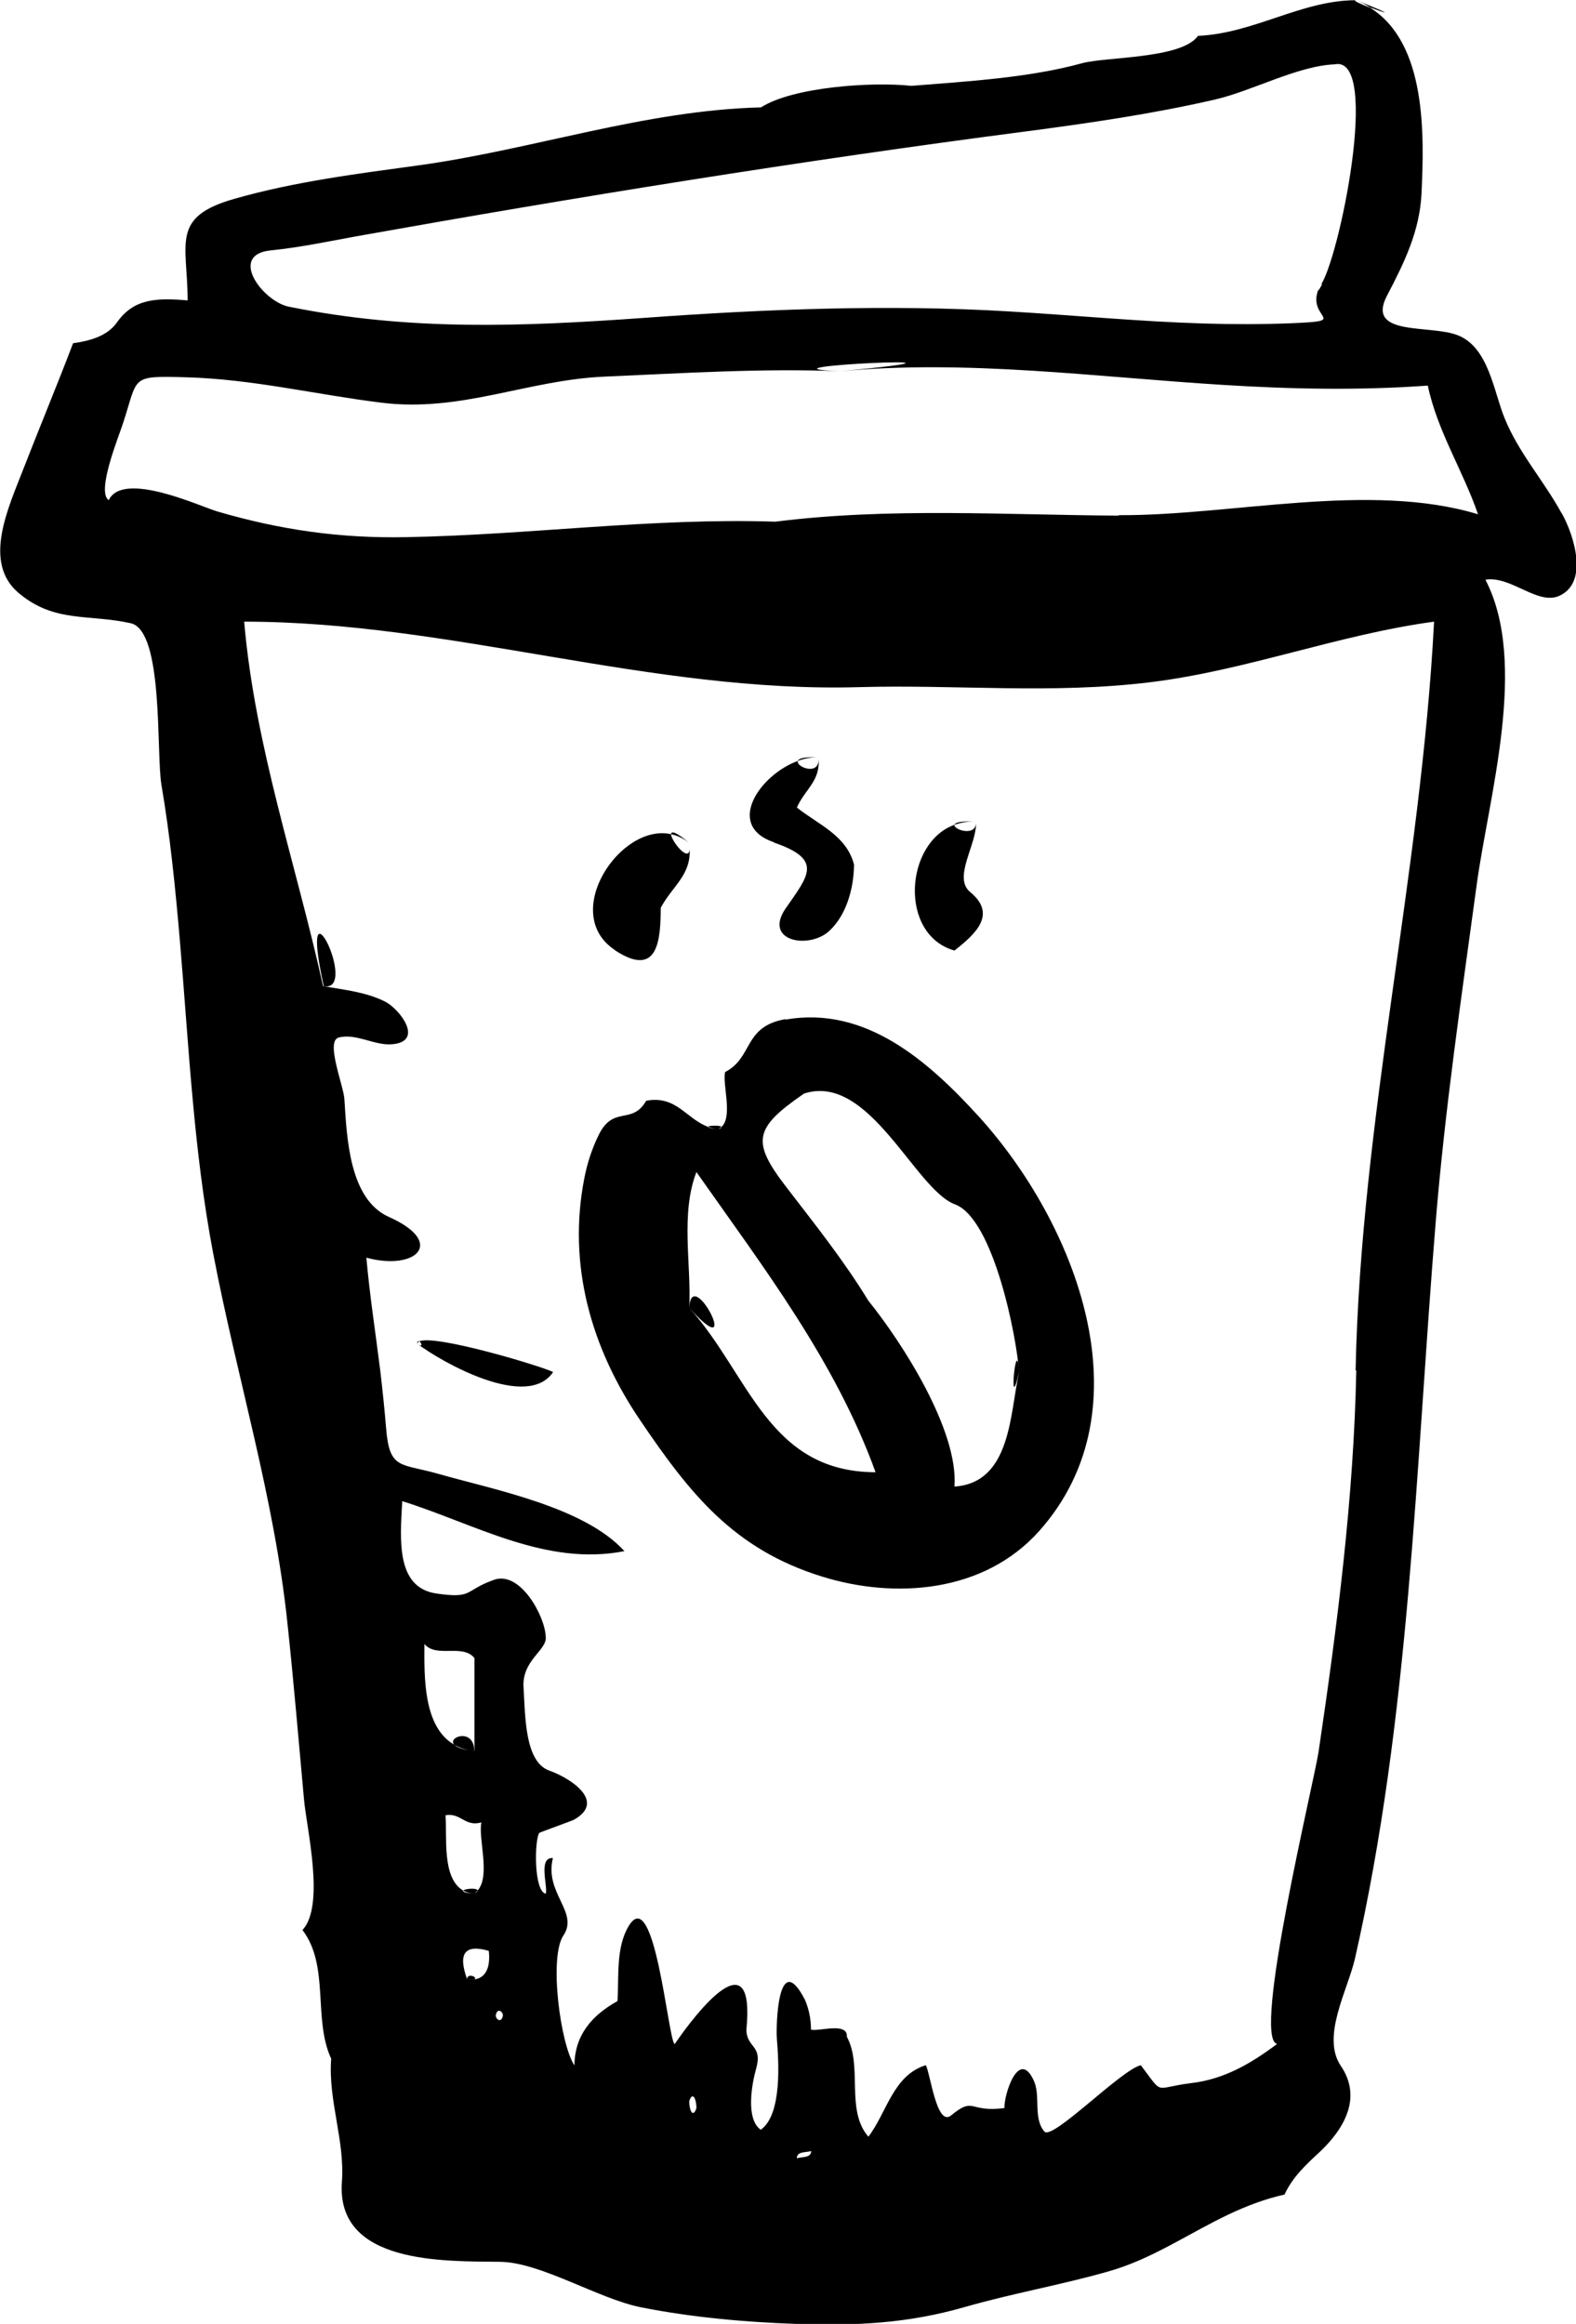 <?xml version="1.0" encoding="UTF-8"?>
<svg id="Layer_2" data-name="Layer 2" xmlns="http://www.w3.org/2000/svg" viewBox="0 0 70.29 103.66">
  <defs>
    <style>
      .cls-1 {
        fill-rule: evenodd;
      }
    </style>
  </defs>
  <g id="food_icons" data-name="food icons">
    <g id="coffeecup6">
      <path class="cls-1" d="M58.77,13c.03-.08.06-.16.11-.25-.14.27-.14.3-.11.25ZM20.83,88.3c.1.01.19.01.27,0,.32-.05-.27-.36-.27,0ZM60.47,0c.23.09.44.2.63.33.66.25,1.31.45-.63-.33ZM20.26,77.83c.25.14.54.24.89.27,0-1.04-1.22-.63-.89-.27ZM21.3,84.33c0-.13-.55-.09-.64,0,.14.08.3.13.49.15.06-.04.1-.1.15-.15ZM69.64,22.88c-.8-1.46-1.91-2.68-2.54-4.24-.48-1.18-.71-3.14-2.07-3.68-1.23-.5-4.13.07-3.17-1.77.77-1.47,1.46-2.88,1.54-4.56.12-2.6.24-6.71-2.3-8.29-.4-.15-.79-.33-.63-.33-2.42,0-4.54,1.48-7.04,1.59-.72,1.03-4.12.93-5.17,1.22-2.35.65-5.12.81-7.61,1.01-1.72-.19-5.27.04-6.71.96-5.18.13-10.17,1.88-15.23,2.58-2.77.38-5.57.73-8.26,1.5-2.85.81-2.09,1.97-2.08,4.53-1.41-.12-2.41-.08-3.16.99-.44.62-1.24.82-1.95.92-.72,1.89-1.5,3.76-2.23,5.64-.67,1.73-1.81,4.14-.2,5.5,1.6,1.35,3.13.93,5,1.35,1.48.33,1.13,5.8,1.37,7.21.39,2.29.62,4.6.82,6.92.4,4.67.61,9.38,1.49,13.99,1.05,5.51,2.73,10.91,3.31,16.49.28,2.62.5,5.25.74,7.87.11,1.25.95,4.72-.07,5.81,1.22,1.6.46,3.97,1.28,5.74-.14,1.86.61,3.63.48,5.47-.29,3.71,4.54,3.56,7.07,3.59,1.81.03,4.37,1.65,6.27,2.03,2.28.45,4.61.66,6.93.74,2.67.09,4.95-.02,7.5-.75,2.16-.62,4.27-.98,6.41-1.59,1.93-.54,3.57-1.69,5.36-2.54.8-.38,1.64-.7,2.5-.89.35-.77.96-1.34,1.57-1.9,1.1-1.04,1.9-2.43.94-3.84-.88-1.3.3-3.36.63-4.78,2.45-10.79,2.7-21.85,3.6-32.83.41-5.05,1.15-10.06,1.83-15.07.53-3.91,2.32-9.9.39-13.61,1.13-.19,2.33,1.15,3.29.72,1.34-.6.65-2.71.13-3.66ZM12.06,11.17c1.29-.13,2.48-.38,3.78-.62,9.92-1.77,19.87-3.38,29.93-4.69,2.82-.37,5.64-.78,8.42-1.42,1.65-.38,3.68-1.5,5.33-1.57,2.1-.45.18,8.83-.64,9.88.22-.28-.03.16-.11.25-.41,1.24,1.46,1.31-1.21,1.42-1.29.05-2.59.05-3.88.01-2.91-.09-5.8-.37-8.7-.54-5.37-.32-10.9-.1-16.26.29-5.47.39-10.46.59-15.84-.5-1.17-.24-2.71-2.32-.81-2.51ZM18.92,73.32c.53.66,1.71-.02,2.24.64v4.14c-.52-.05-.79-.16-.89-.27-1.4-.79-1.35-3.04-1.34-4.51ZM19.87,80.97c.69-.12.86.53,1.6.32-.15.72.42,2.38-.17,3.04,0,.04-.04.08-.15.15-.44-.05-.54-.11-.49-.15-.97-.56-.71-2.44-.79-3.35ZM21.11,88.3c-.06,0-.14.01-.27,0-.43-1.17-.11-1.59.96-1.28.07.62-.06,1.22-.69,1.28ZM22.11,89.9c.06-.36.32-.18.32,0-.06.36-.32.18-.32,0ZM30.74,93.72c.17-.49.33-.02.32.32-.17.49-.33.02-.32-.32ZM35.54,96.27c0-.31.39-.25.64-.32-.01.31-.39.25-.64.32ZM60.49,61.13c-.11,5.66-.85,11.4-1.68,17-.19,1.3-2.99,12.82-1.85,13.04-1.17.88-2.37,1.58-3.84,1.75-1.71.21-1.19.58-2.24-.8-.88.21-3.95,3.37-4.3,2.96-.52-.61-.15-1.6-.48-2.29-.68-1.45-1.34.71-1.3,1.24-1.6.22-1.32-.54-2.38.33-.65.53-.93-1.91-1.13-2.24-1.46.45-1.74,2.12-2.56,3.19-1.03-1.19-.24-3.13-.96-4.46.05-.68-1.3-.21-1.6-.32,0-.46-.09-.91-.27-1.33-1.21-2.34-1.3,1.19-1.25,1.76.08,1,.24,3.36-.72,4.04-.69-.48-.39-2.08-.21-2.71.31-1.08-.42-.93-.43-1.75.4-4.14-2.21-.81-3.2.64-.29-.16-.89-7.24-2.06-5.25-.57.96-.42,2.27-.49,3.33-1.13.63-1.91,1.51-1.92,2.87-.62-.92-1.15-4.82-.49-5.8.7-1.04-.86-1.88-.47-3.45-.68-.05-.21,1.3-.32,1.59-.53-.1-.51-2.36-.29-2.71.01-.02,1.43-.53,1.55-.59,1.47-.83-.21-1.88-1.1-2.19-1.1-.39-1.07-2.43-1.15-3.71-.08-1.22,1.06-1.66.99-2.26-.03-.92-1.14-2.96-2.31-2.54-1.35.48-.9.85-2.57.61-1.82-.27-1.61-2.43-1.52-4.12,3.23,1.01,6.4,2.92,9.91,2.23-1.8-1.98-5.83-2.74-8.31-3.45-1.69-.48-2.17-.17-2.32-2.04-.07-.85-.16-1.71-.26-2.56-.21-1.68-.47-3.35-.62-5.04,2.2.6,3.58-.67,1-1.82-1.76-.79-1.87-3.51-1.98-5.25-.03-.59-.86-2.6-.25-2.75.79-.2,1.59.37,2.38.3,1.44-.12.35-1.56-.31-1.9-.85-.43-1.84-.53-2.77-.69-1.2-5.43-3.04-10.69-3.52-16.26,9.21,0,18.12,3.19,27.44,2.92,4.35-.12,8.6.32,12.99-.22,4.29-.53,8.36-2.12,12.64-2.7-.58,11.2-3.27,22.17-3.5,33.4ZM49.89,23c-5.09-.03-10.24-.37-15.31.27-5.5-.18-10.96.59-16.45.69-2.95.06-5.62-.32-8.45-1.15-.77-.23-4.2-1.83-4.83-.5-.57-.37.46-2.87.63-3.41.7-2.12.29-2.14,2.84-2.07,2.93.08,5.77.77,8.67,1.13,3.57.45,6.52-1.01,9.97-1.16,3.5-.15,7-.38,10.51-.24-4.66-.19,8.48-.79,0,0,5.7-.53,11.41.26,17.09.61,3.04.19,6.08.25,9.12.03.43,2.04,1.57,3.79,2.24,5.74-4.84-1.47-11.02.07-16.02.04ZM14.44,43.99c1.63.29-1.19-5.4,0,0h0ZM35.58,33.94c.31-.11.62-.17.91-.15-.62-.04-.86.04-.91.15ZM34.51,37.58c2.22.76,1.55,1.47.53,2.94-1.01,1.47,1.03,1.83,1.93,1.02.79-.72,1.11-1.93,1.12-2.97-.33-1.31-1.6-1.79-2.55-2.55.37-.83,1.08-1.2.96-2.23.1.86-1.03.42-.91.15-1.7.61-3.27,2.89-1.07,3.63ZM42.57,36.79c.29-.1.61-.16.96-.13-.68-.05-.93.03-.96.13ZM42.57,42.4c.98-.77,1.89-1.63.7-2.61-.79-.65.31-2.12.26-3.13.03.69-1.02.35-.96.13-2.21.79-2.5,4.9,0,5.61ZM29.93,37.21c.28.06.56.19.82.4-.61-.52-.82-.55-.82-.4ZM27.43,42.39c1.94,1.27,2.03-.49,2.04-1.9.53-.98,1.34-1.44,1.29-2.61-.04.61-.83-.38-.83-.67-2.27-.51-4.97,3.55-2.5,5.17ZM30.74,58.34c2.48,2.73.1-2.02,0,0h0ZM45.45,61.2c-.12-1.86-.49,2.17,0,0h0ZM32.17,50.26c-.06-.07-.55-.06-.6,0,.14.05.29.09.45.11.06-.02.1-.07.15-.1ZM35.03,45.46c-1.89.33-1.43,1.71-2.69,2.36-.13.52.36,2.01-.17,2.45.02.02-.01.06-.15.1-.38-.05-.48-.09-.45-.11-.98-.37-1.41-1.41-2.75-1.16-.64,1.11-1.46.18-2.12,1.53-.3.61-.51,1.26-.64,1.93-.76,3.89.32,7.58,2.47,10.76,2.25,3.33,4.2,5.78,8.12,7,3.27,1.02,7.24.73,9.7-2.03,4.9-5.5,1.6-13.74-2.68-18.47-2.24-2.46-5.05-4.97-8.63-4.34ZM30.74,58.34c.1-1.95-.4-4.18.32-6.06,3,4.27,6.2,8.44,7.99,13.39-4.81-.01-5.64-4.38-8.31-7.33ZM42.57,66.31c.18-2.52-2.34-6.43-3.84-8.29-1.08-1.77-2.37-3.39-3.63-5.03-1.6-2.07-1.49-2.66.76-4.21,2.91-.95,4.95,4.28,6.73,4.94,1.72.64,2.76,5.92,2.86,7.49-.41,1.83-.35,4.93-2.88,5.1ZM18.7,59.83c.1.06.19.32-.1.1,1.11.84,4.92,2.99,6.07,1.27-.58-.28-5.24-1.68-5.97-1.37ZM18.6,59.93s.05-.08.1-.1c-.04-.02-.09-.01-.1.1Z"/>
    </g>
  </g>
</svg>